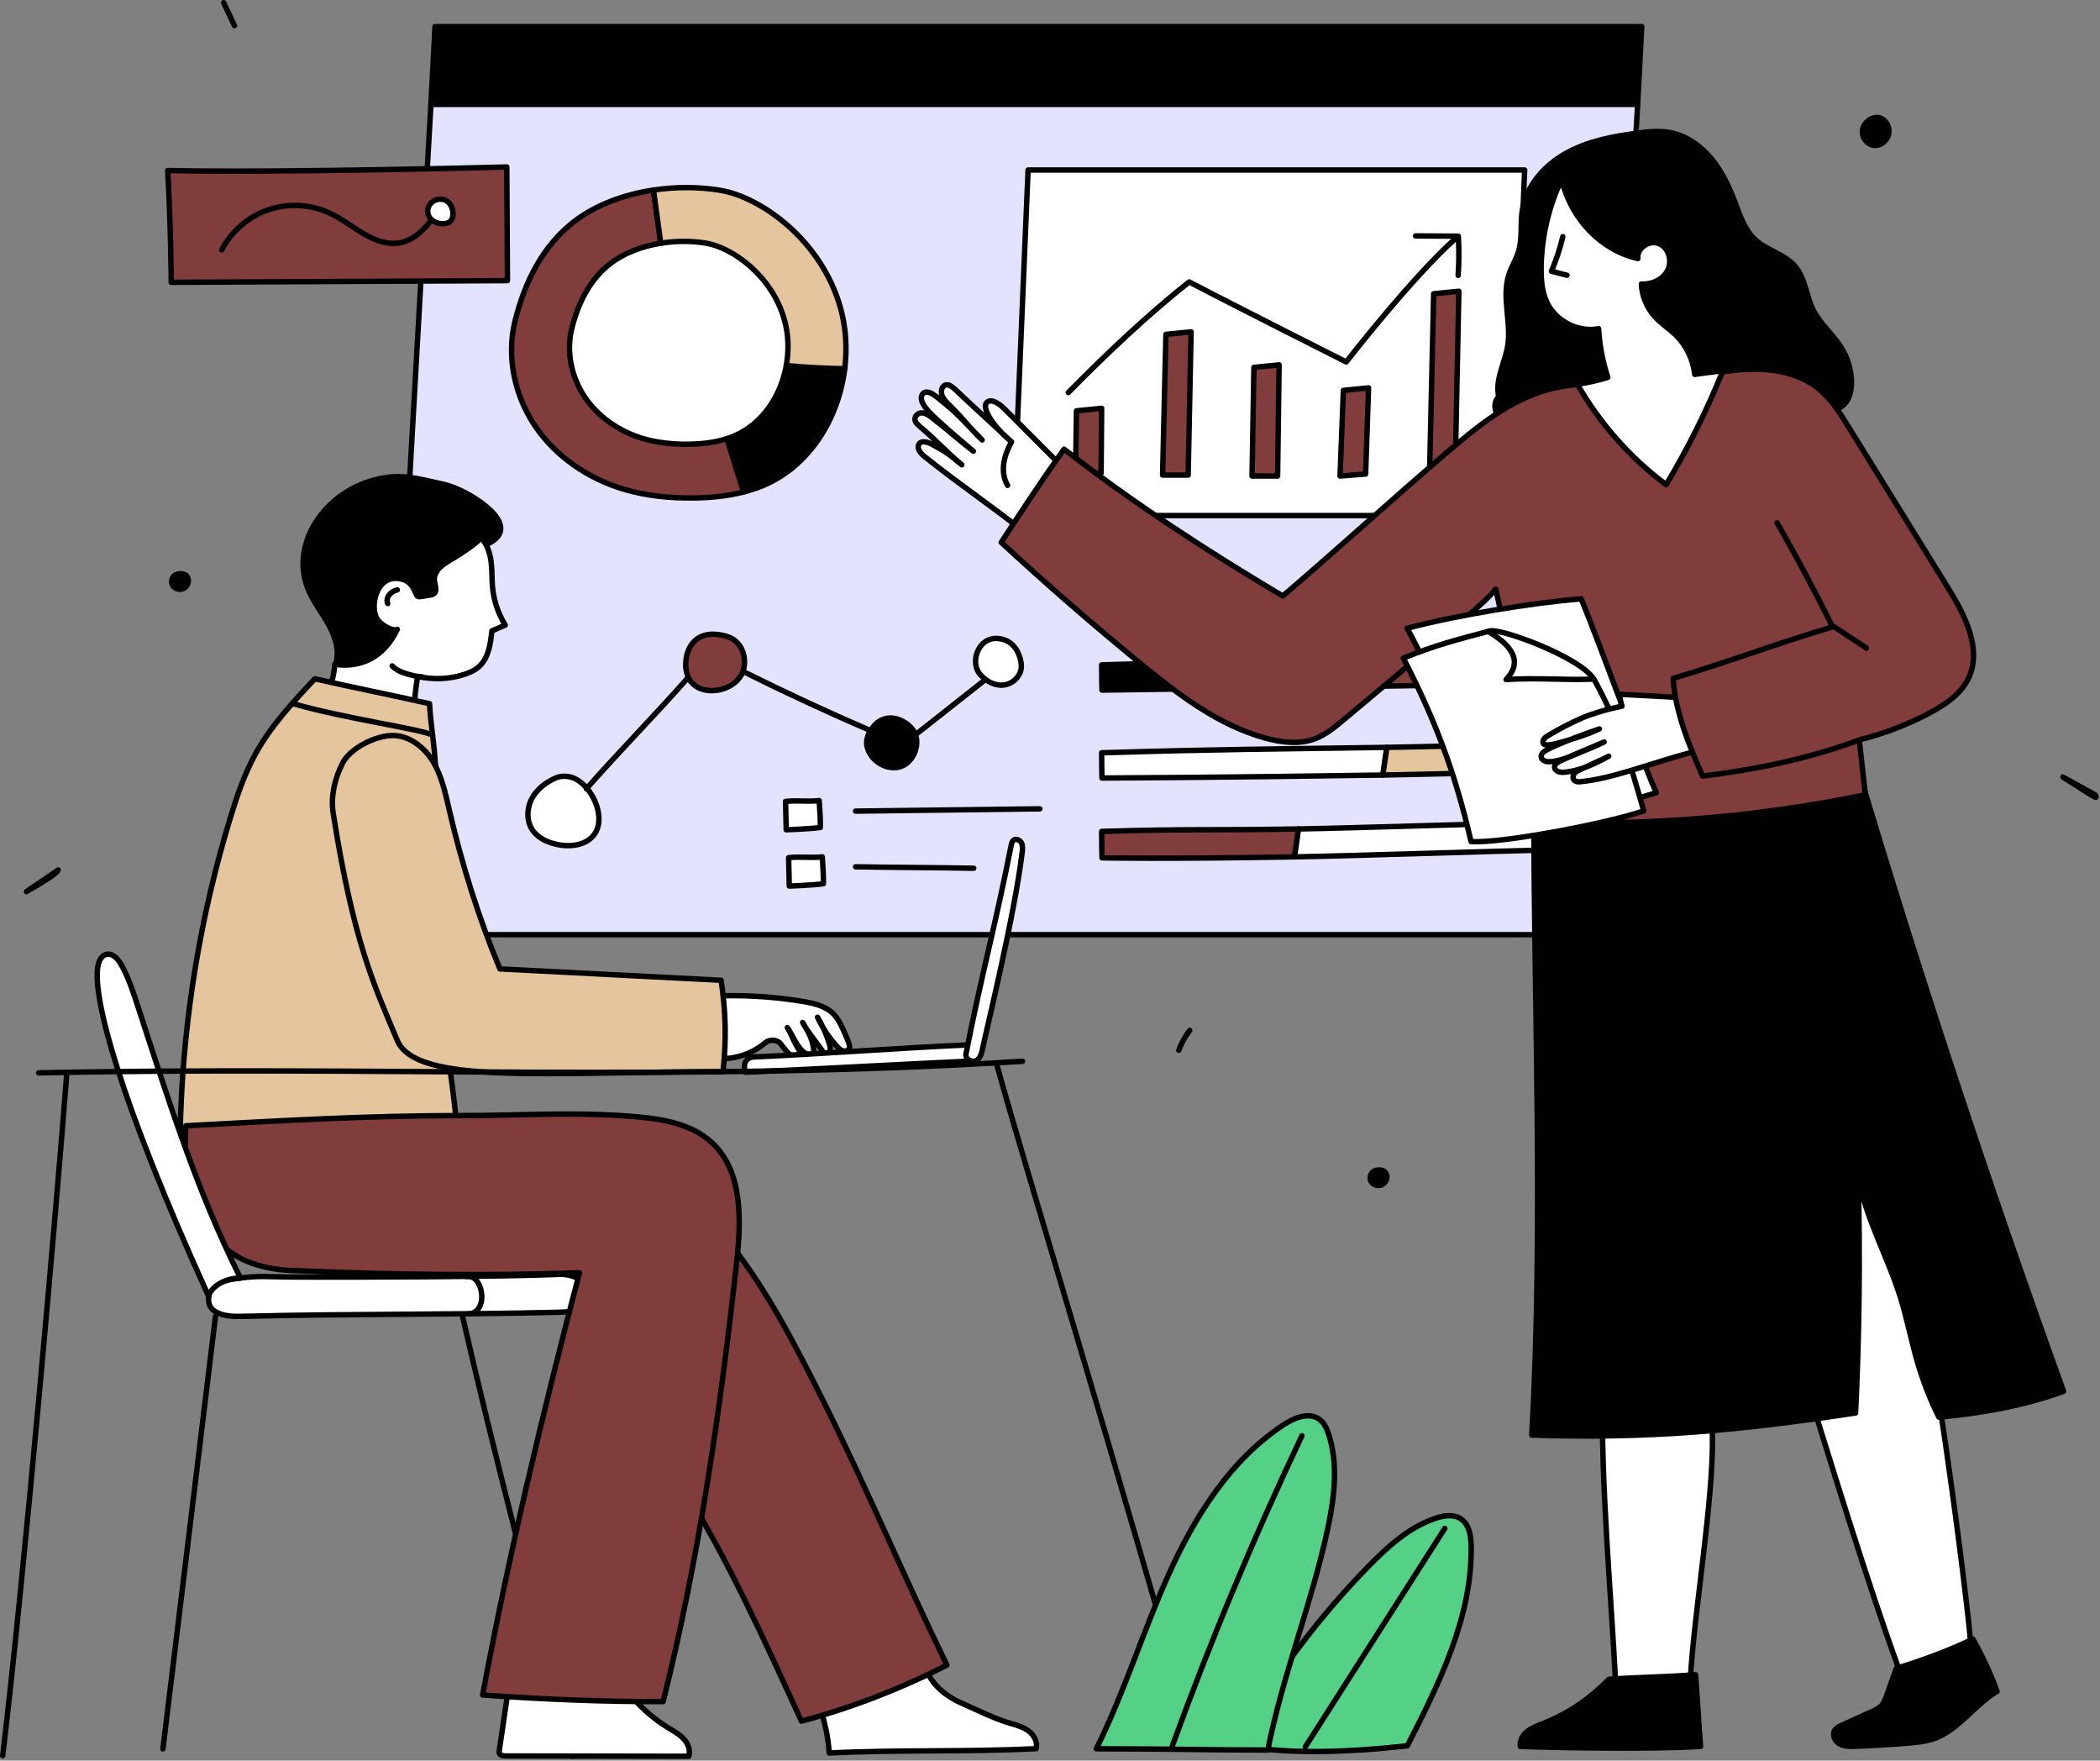 <svg width="581" height="487" viewBox="0 0 581 487" fill="none" xmlns="http://www.w3.org/2000/svg" style="width: 100%; height: 100%;">
<rect x="0" y="0" width="581" height="487" fill="#808080" stroke="none"/>
<g clip-path="url(#clip0_35_2378)">
<path d="M106.18 258.545L119.221 28.819H453.084L440.043 258.545H106.18Z" fill="#E3E3FF" stroke="#010101" stroke-width="1.5" stroke-linecap="round" stroke-linejoin="round"></path>
<path d="M119.221 28.819L120.353 7.361H454.216L453.084 28.819H119.221Z" fill="#010101" stroke="#010101" stroke-width="1.5" stroke-linecap="round" stroke-linejoin="round"></path>
<path d="M226.62 471.713C228.161 475.952 229.107 480.407 229.423 484.907C248.505 483.936 267.587 484.663 286.669 483.692C287.099 481.977 286.19 480.142 284.832 479.009C283.474 477.876 281.74 477.312 280.035 476.842C275.346 475.549 270.487 473.058 266.033 471.105C261.579 469.152 257.436 465.766 256.045 461.105C246.373 462.601 236.869 465.181 226.622 471.713H226.62Z" fill="white" stroke="#010101" stroke-width="1.5" stroke-linecap="round" stroke-linejoin="round"></path>
<path d="M188.296 410.42C200.865 430.105 211.691 454.143 221.73 476.085C235.726 472.367 249.304 467.078 261.975 460.582C250.665 437.387 239.468 410.859 227.901 387.791C219.767 371.57 211.469 355.225 199.864 341.275C191.108 350.477 181.962 360.414 179.615 372.897C178.401 379.355 179.13 386.023 180.354 392.479C181.888 400.571 184.193 408.515 188.296 410.42Z" fill="#803D3B" stroke="#010101" stroke-width="1.5" stroke-linecap="round" stroke-linejoin="round"></path>
<path d="M59.616 364.097C56.789 387.11 49.295 449.433 45.076 483.774" stroke="#010101" stroke-width="1.5" stroke-linecap="round" stroke-linejoin="round"></path>
<path d="M127.213 360.766C137.119 404.537 147.497 442.26 158.344 485.807" stroke="#010101" stroke-width="1.5" stroke-linecap="round" stroke-linejoin="round"></path>
<path d="M195.523 292.311C201.078 293.718 207.255 292.198 211.621 288.512C212.8 287.516 214.516 287.491 215.735 288.437L217.803 291.046C218.467 291.561 219.958 293.364 221.195 291.87C221.477 291.172 221.068 290.402 220.672 289.761C219.538 287.922 218.969 286.083 217.835 284.243C219.007 285.908 219.612 287.572 220.784 289.237C221.608 290.408 222.662 291.704 224.094 291.689C224.379 291.686 224.681 291.618 224.881 291.415C225.162 291.127 225.155 290.672 225.115 290.272C224.814 287.295 223.382 284.975 222.061 282.836C223.592 285.668 225.564 287.849 227.401 290.493C227.679 290.893 228.019 291.327 228.503 291.378C229.05 291.436 229.533 290.941 229.655 290.405C229.777 289.869 229.63 289.311 229.471 288.785C228.686 286.187 227.575 283.686 226.174 281.361C227.546 284.294 229.358 287.02 231.532 289.419C232.013 289.95 232.546 290.487 233.236 290.682C233.926 290.877 234.802 290.59 235.015 289.906C235.104 289.621 235.067 289.322 234.986 289.03C234.748 288.173 234.4 287.353 234.039 286.54C233.083 284.384 232.17 281.995 230.426 280.314C228.241 278.207 225.09 277.507 222.096 277.009C213.606 275.599 204.963 275.115 196.369 275.567C195.074 280.238 193.786 285.272 195.523 292.311Z" fill="white" stroke="#010101" stroke-width="1.5" stroke-linecap="round" stroke-linejoin="round"></path>
<path d="M79.828 353.226C73.601 353.18 71.857 352.782 65.688 353.629C62.096 354.122 58.044 354.993 57.733 358.606C57.526 361.007 58.284 362.341 60.508 363.271C62.732 364.201 65.224 364.157 67.633 364.098C97.987 363.358 124.115 363.724 154.469 362.985C156.262 362.941 158.102 362.888 159.76 362.205C161.418 361.522 162.88 360.06 163.026 358.272C163.179 356.397 161.839 354.653 160.181 353.764C158.523 352.875 156.6 352.426 154.721 352.508C139.639 353.166 97.159 353.354 79.829 353.227L79.828 353.226Z" fill="white" stroke="#010101" stroke-width="1.5" stroke-linecap="round" stroke-linejoin="round"></path>
<path d="M129.083 353.117C129.852 352.944 130.678 353.207 131.298 353.693C131.918 354.179 132.353 354.869 132.664 355.594C133.077 356.559 133.288 357.609 133.295 358.659C133.303 359.748 133.082 360.863 132.49 361.777C131.898 362.691 130.9 363.376 129.812 363.423" stroke="#010101" stroke-width="1.5" stroke-linecap="round" stroke-linejoin="round"></path>
<path d="M92.734 184.139C94.108 180.501 92.883 176.38 91.018 172.967C89.152 169.555 86.65 166.479 85.205 162.868C81.717 154.152 85.303 144.762 92.41 138.627C96.885 134.763 102.612 132.372 108.506 131.905C113.167 131.536 117.724 132.893 122.299 133.861C126.403 134.73 131.16 137.345 134.41 139.998C137.534 142.548 142.237 147.766 133.622 150.995C132.378 151.461 132.649 150.45 131.481 151.084C127.902 153.026 126.897 157.559 125.288 161.3C121.593 169.895 113.482 175.623 105.755 180.898C101.848 183.565 97.037 186.347 92.734 184.139Z" fill="#010101" stroke="#010101" stroke-width="1.5" stroke-linecap="round" stroke-linejoin="round"></path>
<path d="M133.117 148.78C136.602 152.563 135.938 158.249 136.222 161.944C136.519 165.811 137.748 169.603 139.775 172.91C138.544 173.448 137.312 173.986 136.081 174.525C135.719 178.078 135.193 181.972 132.545 184.369C131.407 185.399 129.973 186.045 128.516 186.529C124.391 187.898 119.875 188.068 115.541 187.103C114.998 190.29 114.663 193.513 114.539 196.744C106.408 196.235 98.365 194.335 90.866 191.151C91.867 188.81 92.459 186.294 92.608 183.752C99.469 184.777 106.063 182.172 109.908 174.091C108.839 174.766 105.058 172.892 104.102 170.754C102.24 166.588 104.839 158.047 111.656 160.356C114.587 161.349 114.877 164.462 115.506 164.91C115.797 165.117 116.192 165.067 116.545 165.007C117.329 164.874 118.114 164.742 118.898 164.609C119.323 164.537 119.771 164.455 120.101 164.177C121.053 163.373 120.319 161.87 120.179 160.632C120.01 159.144 120.866 157.703 121.98 156.703C123.095 155.703 124.461 155.038 125.728 154.239C128.039 152.781 131.227 150.772 133.117 148.78Z" fill="white" stroke="#010101" stroke-width="1.5" stroke-linecap="round" stroke-linejoin="round"></path>
<path d="M109.908 163.165C109.066 163.392 108.252 163.814 107.706 164.493C107.16 165.173 106.926 166.137 107.251 166.945" stroke="#010101" stroke-width="1.5" stroke-linecap="round" stroke-linejoin="round"></path>
<path d="M108.505 184.188C109.589 185.406 111.201 185.995 112.766 186.453C114.109 186.845 115.479 187.177 116.876 187.259" stroke="#010101" stroke-width="1.5" stroke-linecap="round" stroke-linejoin="round"></path>
<path d="M120.069 219.682C121.49 211.77 119.194 202.687 118.846 194.655C107.318 192.02 98.629 190.398 87.1 187.763C81.056 194.226 74.947 200.777 70.681 208.529C67.651 214.035 65.619 220.027 63.78 226.037C55.532 252.994 50.868 281.046 49.952 309.223C49.899 310.857 49.891 312.611 50.807 313.966C51.598 315.137 52.939 315.792 54.224 316.379C65.942 321.73 78.525 325.751 91.407 325.772C104.29 325.793 117.552 321.435 126.408 312.079C125.26 299.055 123.202 286.111 120.255 273.373C117.964 263.475 115.119 253.564 115.14 243.404C115.157 235.306 118.633 227.678 120.069 219.682Z" fill="#E4C59E" stroke="#010101" stroke-width="1.5" stroke-linecap="round" stroke-linejoin="round"></path>
<path d="M81.134 194.655C95.639 198.842 117.827 201.885 119.687 203.393" stroke="#010101" stroke-width="1.5" stroke-linecap="round" stroke-linejoin="round"></path>
<path d="M92.176 224.873C91.45 220.238 92.636 215.353 94.741 211.16C96.846 206.967 103.817 203.515 108.508 203.447C113.181 203.379 117.379 206.649 119.797 210.648C122.215 214.647 123.201 219.32 124.255 223.873C127.765 239.034 132.443 253.925 138.308 268.012C158.708 269.059 179.107 270.106 199.507 271.153C200.816 279.865 200.995 287.689 200.03 296.446C151.327 296.446 115.135 300.207 109.908 287.768C103.586 272.724 97.772 260.586 92.176 224.873Z" fill="#E4C59E" stroke="#010101" stroke-width="1.5" stroke-linecap="round" stroke-linejoin="round"></path>
<path d="M206.257 296.593C205.752 295.553 205.478 292.496 208.709 292.356C226.371 291.594 249.409 289.834 267.071 289.071C268.947 288.99 271.575 289.67 271.309 291.53C271.108 292.939 269.336 293.469 267.914 293.535C247.841 294.465 230.771 295.457 206.256 296.593H206.257Z" fill="white" stroke="#010101" stroke-width="1.5" stroke-linecap="round" stroke-linejoin="round"></path>
<path d="M140.726 466.634C139.869 472.445 139.011 478.257 138.154 484.068C138.108 484.382 138.064 484.714 138.189 485.006C138.453 485.619 139.269 485.713 139.936 485.714C156.809 485.745 173.682 485.777 190.555 485.808C191.101 484.131 190.34 482.26 189.138 480.969C187.936 479.679 186.348 478.831 184.845 477.909C181.224 475.687 177.945 472.908 175.159 469.7C174.26 468.665 173.365 467.548 172.114 466.988C171.15 466.556 170.067 466.498 169.012 466.449C160.44 466.047 151.863 465.773 140.726 466.635V466.634Z" fill="white" stroke="#010101" stroke-width="1.5" stroke-linecap="round" stroke-linejoin="round"></path>
<path d="M51.439 311.399C50.914 318.634 51.296 326.063 53.826 332.861C56.356 339.66 61.239 345.796 67.883 348.708C71.833 350.439 76.169 351.239 80.477 351.424C109.827 352.684 136.26 352.906 160.324 352.051C150.174 390.829 140.812 429.813 133.53 468.849C150.506 470.076 167.521 470.751 183.468 470.677C193.433 430.898 199.259 390.197 203.777 349.439C205.075 337.727 205.619 324.147 197.005 316.107C190.854 310.367 181.804 309.297 173.413 308.697C157.571 307.564 143.664 308.576 127.901 308.576C101.371 308.576 77.861 309.998 51.44 311.398L51.439 311.399Z" fill="#803D3B" stroke="#010101" stroke-width="1.5" stroke-linecap="round" stroke-linejoin="round"></path>
<path d="M267.268 291.443C271.812 268.452 275.225 256.778 279.769 233.787C279.865 233.299 279.983 232.774 280.361 232.45C281.038 231.869 282.174 232.335 282.589 233.124C283.004 233.913 282.912 234.862 282.805 235.747C280.709 253.102 272.941 284.76 271.845 290.073C271.591 291.303 271.247 292.668 270.182 293.334C269.117 294 266.942 293.099 267.269 291.444L267.268 291.443Z" fill="white" stroke="#010101" stroke-width="1.5" stroke-linecap="round" stroke-linejoin="round"></path>
<path d="M57.732 358.606C32.632 303.353 25.763 276.04 27.035 267.579C27.258 266.099 27.886 264.419 29.326 264.01C31.1 263.506 32.666 265.255 33.565 266.865C35.666 270.633 36.97 274.781 38.309 278.882C46.765 304.789 54.341 329.143 66.528 353.519C61.661 353.519 58.057 356.448 57.733 358.606H57.732Z" fill="white" stroke="#010101" stroke-width="1.5" stroke-linecap="round" stroke-linejoin="round"></path>
<path d="M10.689 296.769C102.75 294.755 190.995 299.375 282.894 293.554" stroke="#010101" stroke-width="1.5" stroke-linecap="round" stroke-linejoin="round"></path>
<path d="M18.511 296.593C15.487 335.484 6.863 434.341 0.75 485.658" stroke="#010101" stroke-width="1.5" stroke-linecap="round" stroke-linejoin="round"></path>
<path d="M275.799 294.59C284.645 326.497 310.582 410.24 330.969 483.774" stroke="#010101" stroke-width="1.5" stroke-linecap="round" stroke-linejoin="round"></path>
<path d="M342.013 482.611C351.907 464.574 364.28 447.899 378.675 433.203C384.035 427.731 389.915 422.385 397.182 419.964C399.466 419.203 402.139 418.797 404.15 420.12C406.51 421.671 406.978 424.899 407.021 427.723C407.317 447.238 398.233 465.518 389.367 482.905C372.319 484.792 355.122 485.327 342.013 482.611Z" fill="#55D087" stroke="#010101" stroke-width="1.5" stroke-linecap="round" stroke-linejoin="round"></path>
<path d="M399.729 422.768C386.867 442.91 374.004 463.051 361.142 483.193" stroke="#010101" stroke-width="1.5" stroke-linecap="round" stroke-linejoin="round"></path>
<path d="M303.317 483.738C311.119 468.063 316.233 451.191 323.451 435.239C330.669 419.287 340.441 403.813 355.045 394.154C358.082 392.145 362.264 390.452 365.142 392.683C366.428 393.68 367.11 395.26 367.611 396.808C370.34 405.251 369.147 414.435 367.284 423.11C362.861 443.705 354.846 463.415 350.761 484.079C333.102 484.079 326.177 483.737 303.318 483.737L303.317 483.738Z" fill="#55D087" stroke="#010101" stroke-width="1.5" stroke-linecap="round" stroke-linejoin="round"></path>
<path d="M360.202 397.135C346.908 425.169 334.931 453.827 324.325 482.983" stroke="#010101" stroke-width="1.5" stroke-linecap="round" stroke-linejoin="round"></path>
<path d="M380.449 323.802C379.306 324.161 378.737 325.675 379.291 326.737C379.845 327.799 381.321 328.222 382.394 327.687C383.458 327.157 384.012 325.739 383.505 324.664C382.998 323.589 381.597 323.441 380.45 323.801L380.449 323.802Z" fill="#010101" stroke="#010101" stroke-width="1.5" stroke-linecap="round" stroke-linejoin="round"></path>
<path d="M48.868 158.886C47.725 159.245 47.156 160.759 47.71 161.821C48.264 162.883 49.74 163.306 50.813 162.771C51.877 162.241 52.431 160.823 51.924 159.748C51.417 158.673 50.016 158.525 48.869 158.885L48.868 158.886Z" fill="#010101" stroke="#010101" stroke-width="1.5" stroke-linecap="round" stroke-linejoin="round"></path>
<path d="M519.441 32.464C517.498 32.48 515.626 33.965 515.304 35.881C514.982 37.797 516.376 39.879 518.294 40.185C520.322 40.508 522.361 38.775 522.59 36.735C522.82 34.695 521.408 32.658 519.441 32.464Z" fill="#010101" stroke="#010101" stroke-width="1.5" stroke-linecap="round" stroke-linejoin="round"></path>
<path d="M61.862 0.75C62.866 2.859 63.871 4.969 64.875 7.078Z" fill="#010101"></path>
<path d="M61.862 0.75C62.866 2.859 63.871 4.969 64.875 7.078" stroke="#010101" stroke-width="1.5" stroke-linecap="round" stroke-linejoin="round"></path>
<path d="M7.322 246.631C10.244 244.637 13.166 242.643 16.088 240.65C15.677 241.338 15.266 242.026 7.322 246.631Z" fill="#010101" stroke="#010101" stroke-width="1.5" stroke-linecap="round" stroke-linejoin="round"></path>
<path d="M570.74 214.951C573.628 216.544 576.517 218.137 579.405 219.73C579.686 219.885 580.012 220.144 579.917 220.45C579.822 220.756 579.236 220.367 570.74 214.951Z" fill="#010101" stroke="#010101" stroke-width="1.5" stroke-linecap="round" stroke-linejoin="round"></path>
<path d="M329.158 285.028C327.879 286.687 326.855 288.542 326.133 290.508Z" fill="#010101"></path>
<path d="M329.158 285.028C327.879 286.687 326.855 288.542 326.133 290.508" stroke="#010101" stroke-width="1.5" stroke-linecap="round" stroke-linejoin="round"></path>
<path d="M187.789 128.481C206.38 128.481 221.451 113.41 221.451 94.819C221.451 76.228 206.38 61.157 187.789 61.157C169.198 61.157 154.127 76.228 154.127 94.819C154.127 113.41 169.198 128.481 187.789 128.481Z" fill="white" stroke="#010101" stroke-width="1.5" stroke-miterlimit="10"></path>
<path d="M190.482 122.869C186.19 122.92 181.866 122.5 177.755 121.265C171.394 119.355 165.582 115.409 161.85 109.916C158.118 104.423 156.594 97.371 158.182 90.922C159.921 83.86 163.177 77.244 168.96 72.833C172.784 69.916 177.713 68.098 182.811 67.279C182.138 62.375 181.466 57.472 180.793 52.568C172.769 53.771 164.982 56.592 158.974 61.175C150.125 67.925 145.143 78.049 142.481 88.855C140.051 98.723 142.383 109.514 148.094 117.92C153.805 126.326 162.699 132.364 172.432 135.287C178.723 137.176 185.339 137.819 191.907 137.741C196.564 137.685 201.261 137.243 205.759 136.087C204.218 131.165 202.676 126.243 201.135 121.321C197.721 122.431 194.082 122.825 190.481 122.868L190.482 122.869Z" fill="#803D3B" stroke="#010101" stroke-width="1.5" stroke-linecap="round" stroke-linejoin="round"></path>
<path d="M203.105 120.598C202.46 120.872 201.801 121.106 201.137 121.322C202.678 126.244 204.22 131.166 205.761 136.088C207.622 135.61 209.452 135.022 211.225 134.268C223.97 128.854 232.004 115.821 233.71 101.997C228.311 101.915 222.916 101.625 217.541 101.109C216.034 109.534 210.939 117.27 203.105 120.598Z" fill="#010101" stroke="#010101" stroke-width="1.5" stroke-linecap="round" stroke-linejoin="round"></path>
<path d="M232.514 85.088C227.221 66.302 210.431 54.476 199.245 52.632C193.437 51.675 187.043 51.631 180.793 52.568C181.466 57.472 182.138 62.375 182.811 67.279C187.025 66.602 191.354 66.604 195.276 67.25C202.586 68.455 213.558 76.183 217.017 88.459C218.167 92.542 218.291 96.909 217.54 101.107C222.915 101.623 228.31 101.913 233.709 101.995C234.407 96.335 234.052 90.545 232.514 85.088Z" fill="#E4C59E" stroke="#010101" stroke-width="1.5" stroke-linecap="round" stroke-linejoin="round"></path>
<path d="M304.783 208.228C304.783 210.575 304.874 215.212 304.874 215.212C304.874 215.212 340.206 215.044 382.594 214.385C382.961 211.833 383.327 209.281 383.694 206.729C350.639 207.228 338.629 207.211 304.783 208.228Z" fill="white" stroke="#010101" stroke-width="1.5" stroke-linecap="round" stroke-linejoin="round"></path>
<path d="M383.695 206.729C383.328 209.281 382.962 211.833 382.595 214.385C391.258 214.25 420.5 213.525 427.381 213.406C427.928 209.986 428.168 208.68 427.467 205.8C419.935 205.909 391.234 206.616 383.695 206.729Z" fill="#E4C59E" stroke="#010101" stroke-width="1.5" stroke-linecap="round" stroke-linejoin="round"></path>
<path d="M304.783 229.976C304.783 232.323 304.874 237.291 304.874 237.291C304.874 237.291 321.549 237.656 358.15 237.018C358.52 234.445 358.89 231.872 359.259 229.299C334.53 229.719 330.03 229.218 304.783 229.976Z" fill="#803D3B" stroke="#010101" stroke-width="1.5" stroke-linecap="round" stroke-linejoin="round"></path>
<path d="M359.26 229.298C358.89 231.871 358.52 234.444 358.151 237.017C375.989 236.706 414.093 235.383 427.381 235.154C427.928 231.734 428.168 230.428 427.467 227.548C411.543 227.78 375.245 229.027 359.261 229.299L359.26 229.298Z" fill="white" stroke="#010101" stroke-width="1.5" stroke-linecap="round" stroke-linejoin="round"></path>
<path d="M427.381 189.084C427.928 185.664 428.168 184.358 427.467 181.478C398.621 181.897 369.767 182.321 340.558 182.978C340.202 185.456 339.846 187.934 339.49 190.412C366.763 190.028 403.97 189.489 427.381 189.085V189.084Z" fill="#803D3B" stroke="#010101" stroke-width="1.5" stroke-linecap="round" stroke-linejoin="round"></path>
<path d="M304.875 190.89C304.875 190.89 319.52 190.692 339.49 190.411C339.846 187.933 340.202 185.455 340.558 182.977C328.699 183.244 316.787 183.545 304.783 183.905C304.783 186.253 304.874 190.889 304.874 190.889L304.875 190.89Z" fill="#010101" stroke="#010101" stroke-width="1.5" stroke-linecap="round" stroke-linejoin="round"></path>
<path d="M280.403 142.607L284.434 47.032H421.829L417.798 142.607H280.403Z" fill="white" stroke="#010101" stroke-width="1.5" stroke-linecap="round" stroke-linejoin="round"></path>
<path d="M295.56 108.585C306.184 97.831 317.141 87.389 329.009 77.98C341.403 84.48 372.459 100.116 372.459 100.116C372.459 100.116 390.559 76.814 402.57 66.088" stroke="#010101" stroke-width="1.5" stroke-linecap="round" stroke-linejoin="round"></path>
<path d="M391.628 65.256C395.575 65.281 399.522 65.306 403.469 65.331C403.679 68.94 403.664 72.562 403.424 76.169" stroke="#010101" stroke-width="1.5" stroke-linecap="round" stroke-linejoin="round"></path>
<path d="M297.822 113.642L297.563 131.416L304.639 130.862L304.789 112.945L297.822 113.642Z" fill="#803D3B" stroke="#010101" stroke-width="1.5" stroke-linecap="round" stroke-linejoin="round"></path>
<path d="M371.665 107.984L370.745 131.673L377.822 131.119L378.632 107.288L371.665 107.984Z" fill="#803D3B" stroke="#010101" stroke-width="1.5" stroke-linecap="round" stroke-linejoin="round"></path>
<path d="M322.569 92.488L321.649 131.416H328.726L329.536 91.792L322.569 92.488Z" fill="#803D3B" stroke="#010101" stroke-width="1.5" stroke-linecap="round" stroke-linejoin="round"></path>
<path d="M396.648 81.254L395.492 131.673H402.569L403.615 80.558L396.648 81.254Z" fill="#803D3B" stroke="#010101" stroke-width="1.5" stroke-linecap="round" stroke-linejoin="round"></path>
<path d="M346.918 101.623L346.396 131.673H353.473L353.885 100.927L346.918 101.623Z" fill="#803D3B" stroke="#010101" stroke-width="1.5" stroke-linecap="round" stroke-linejoin="round"></path>
<path d="M299.234 134.479C291.739 126.909 285.398 120.669 277.902 113.098C276.751 111.935 274.143 109.876 272.868 111.487C271.96 112.634 273.546 116.821 279.827 122.216C273.552 116.26 270.586 113.725 264.311 107.768C263.518 107.015 262.519 106.203 261.559 106.499C260.575 106.803 260.243 108.193 260.6 109.278C260.958 110.363 261.793 111.2 262.594 111.985C267.193 116.486 267.128 117.197 271.727 121.698C265.876 115.739 265.481 114.809 259.006 109.68C257.934 108.831 256.467 107.971 255.462 108.756C253.324 110.939 257.653 114.665 260.961 117.634C262.856 119.335 264.679 120.932 269.294 124.81C264.547 121.12 262.793 119.361 258.038 115.684C257.145 114.993 256.183 114.275 255.12 114.207C254.057 114.139 252.942 115.049 253.155 116.186C253.291 116.91 253.881 117.447 254.431 117.915C259.524 122.249 261.02 124.251 266.113 128.585C262.372 125.494 261.964 125.123 257.776 122.864C256.532 122.193 254.713 121.734 254.156 123.018C253.642 124.204 254.827 125.525 255.867 126.353C266.103 134.504 274.143 139.779 284.38 147.93" fill="white"></path>
<path d="M299.234 134.479C291.739 126.909 285.398 120.669 277.902 113.098C276.751 111.935 274.143 109.876 272.868 111.487C271.96 112.634 273.546 116.821 279.827 122.216C273.552 116.26 270.586 113.725 264.311 107.768C263.518 107.015 262.519 106.203 261.559 106.499C260.575 106.803 260.243 108.193 260.6 109.278C260.958 110.363 261.793 111.2 262.594 111.985C267.193 116.486 267.128 117.197 271.727 121.698C265.876 115.739 265.481 114.809 259.006 109.68C257.934 108.831 256.467 107.971 255.462 108.756C253.324 110.939 257.653 114.665 260.961 117.634C262.856 119.335 264.679 120.932 269.294 124.81C264.547 121.12 262.793 119.361 258.038 115.684C257.145 114.993 256.183 114.275 255.12 114.207C254.057 114.139 252.942 115.049 253.155 116.186C253.291 116.91 253.881 117.447 254.431 117.915C259.524 122.249 261.02 124.251 266.113 128.585C262.372 125.494 261.964 125.123 257.776 122.864C256.532 122.193 254.713 121.734 254.156 123.018C253.642 124.204 254.827 125.525 255.867 126.353C266.103 134.504 274.143 139.779 284.38 147.93" stroke="#010101" stroke-width="1.5" stroke-linecap="round" stroke-linejoin="round"></path>
<path d="M279.827 122.216C278.843 124.079 278.018 126.055 277.721 128.14C277.424 130.225 277.689 132.439 278.765 134.25" stroke="#010101" stroke-width="1.5" stroke-linecap="round" stroke-linejoin="round"></path>
<path d="M497.354 374.765C505.423 401.382 517.319 439.784 525.184 461.167C532.416 462.222 540.088 459.626 545.193 454.396C544.671 445.511 533.54 355.745 526.153 336.705C523.13 328.914 518.784 321.347 512.074 316.367C508.908 314.017 504.791 311.916 501.076 313.236C488.68 317.641 485.998 343.893 497.354 374.765Z" fill="white" stroke="#010101" stroke-width="1.5" stroke-linecap="round" stroke-linejoin="round"></path>
<path d="M443.472 384.971C442.676 408.015 445.911 443.042 447.015 466.072C447.05 466.797 446.83 467.793 446.105 467.766C452.367 468.873 458.884 468.508 464.983 466.708C465.868 466.447 466.817 466.101 467.303 465.317C467.649 464.759 467.697 464.072 467.736 463.417C468.789 445.696 473.949 415.509 473.776 397.757C473.715 391.503 473.458 385.055 470.852 379.37C468.246 373.684 462.718 368.896 456.465 369.028C452.186 369.119 448.152 371.522 445.513 374.892C442.874 378.262 441.527 382.505 443.472 384.971Z" fill="white" stroke="#010101" stroke-width="1.5" stroke-linecap="round" stroke-linejoin="round"></path>
<path d="M445.154 464.503C439.63 470.035 434.098 473.887 426.834 476.778C425.35 477.369 423.812 477.914 422.563 478.911C421.314 479.908 420.389 481.48 420.636 483.058C426.313 483.348 456.933 483.996 470.486 483.058C470.022 477.237 469.558 469.067 469.094 463.246C460.731 463.896 452.324 463.972 445.154 464.503Z" fill="#010101" stroke="#010101" stroke-width="1.5" stroke-linecap="round" stroke-linejoin="round"></path>
<path d="M524.651 461.509C523.724 464.097 522.797 466.685 521.87 469.273C521.572 470.105 521.263 470.956 520.695 471.633C519.977 472.488 518.925 472.976 517.908 473.437C515.139 474.693 512.369 475.948 509.6 477.204C508.828 477.554 508.009 477.945 507.577 478.674C506.825 479.943 507.671 481.674 508.96 482.392C510.249 483.11 511.806 483.088 513.28 483.036C518.282 482.861 523.28 482.557 528.267 482.126C530.504 481.932 532.762 481.708 534.89 480.994C541.879 478.649 546.158 471.601 552.511 467.861C550.683 462.867 548.446 458.024 545.829 453.395C538.613 456.87 531.006 459.532 524.651 461.509Z" fill="#010101" stroke="#010101" stroke-width="1.5" stroke-linecap="round" stroke-linejoin="round"></path>
<path d="M424.356 223.54C424.356 276.653 427.051 339.27 423.788 396.959C455.895 398.006 480.362 395.82 513.377 390.843C514.427 369.063 514.67 347.243 514.107 325.445C516.166 337.074 522.242 347.568 525.77 358.839C527.597 364.676 528.736 370.706 530.438 376.581C531.987 381.925 533.997 387.122 536.426 392.001C547.971 390.916 559.436 388.985 570.92 384.867C550.416 328.096 531.443 270.772 514.128 212.836C491.356 220.689 466.998 223.911 442.967 222.248C435.723 221.747 428.234 220.836 424.357 223.54H424.356Z" fill="#010101" stroke="#010101" stroke-width="1.5" stroke-linecap="round" stroke-linejoin="round"></path>
<path d="M414.658 109.724C413.576 105.029 416.373 100.394 417.139 95.637C418.186 89.134 415.412 82.259 417.449 75.995C418.175 73.763 419.48 71.748 420.15 69.498C421.222 65.897 420.586 62.015 421.143 58.299C422.167 51.468 427.233 45.747 433.269 42.388C439.305 39.029 446.246 37.709 453.096 36.814C456.006 36.434 458.972 36.123 461.862 36.633C466.447 37.441 470.494 40.292 473.465 43.877C476.435 47.462 478.429 51.752 480.077 56.106C481.456 59.75 482.722 63.641 485.582 66.286C488.825 69.285 493.676 70.233 496.571 73.57C499.472 76.914 499.681 81.785 501.655 85.747C503.591 89.632 507.136 92.474 509.43 96.16C511.168 98.953 512.151 102.211 512.246 105.498C512.329 108.36 511.43 111.655 508.815 112.822C507.751 113.297 506.553 113.343 505.39 113.416C497.672 113.902 490.055 115.941 483.127 119.376C481.992 119.939 480.835 120.55 479.571 120.64C477.47 120.789 475.585 119.491 473.672 118.611C465.867 115.025 456.829 118.268 448.257 118.814C440.415 119.313 432.579 117.477 424.728 117.792C421.89 117.906 418.87 118.265 416.361 116.932C413.852 115.599 412.557 111.691 414.659 109.723L414.658 109.724Z" fill="#010101" stroke="#010101" stroke-width="1.5" stroke-linecap="round" stroke-linejoin="round"></path>
<path d="M294.381 124.238C313.354 139.007 334.231 152.583 354.905 164.859C370.072 151.877 384.264 138.894 399.431 125.912C408.306 118.315 417.612 110.489 428.932 107.601C438.736 105.1 449.082 106.568 459.156 105.626C466.673 104.924 474.021 102.879 481.546 102.275C489.071 101.671 497.151 102.71 503.038 107.436C506.593 110.29 509.06 114.247 511.457 118.125C520.611 132.931 529.764 147.737 538.918 162.544C543.651 170.2 548.515 179.635 544.562 187.721C542.447 192.047 538.198 194.895 533.95 197.163C527.774 200.461 521.184 202.982 514.384 204.648C514.95 209.714 515.516 214.78 516.082 219.846C485.704 226.129 454.543 228.616 423.552 227.231C423.619 221.991 417.738 178.983 413.818 162.981C411.197 166.031 408.101 168.629 405.019 171.212C393.952 180.488 382.885 189.764 371.819 199.041C369.335 201.123 366.787 203.243 363.75 204.373C359.396 205.992 354.526 205.391 350.047 204.159C337.005 200.572 325.952 192.061 315.484 183.496C302.325 172.729 289.49 161.566 277.004 150.027C282.32 141.878 287.636 133.728 294.383 124.238H294.381Z" fill="#803D3B" stroke="#010101" stroke-width="1.5" stroke-linecap="round" stroke-linejoin="round"></path>
<path d="M432.024 49.654C428.439 57.246 426.501 65.611 426.383 74.006C426.336 77.36 426.601 80.817 428.077 83.829C430.58 88.935 436.697 91.989 442.283 90.92C442.542 95.492 443.4 100.031 444.829 104.382C442.081 105.245 439.261 105.879 436.408 106.274C442.578 117.085 450.995 126.608 460.966 134.059C467.02 123.988 472.274 113.437 476.661 102.537C473.885 102.884 471.11 103.23 468.864 103.557C468.455 99.502 466.591 95.609 463.689 92.748C461.838 90.924 459.596 89.518 457.843 87.6C455.597 85.143 454.251 81.88 454.112 78.554C457.002 78.736 460.083 77.349 461.385 74.762C462.687 72.175 461.678 68.512 459.009 67.388C456.34 66.264 452.748 68.646 453.153 71.514C443.172 69.275 434.822 60.948 432.024 49.654Z" fill="white" stroke="#010101" stroke-width="1.5" stroke-linecap="round" stroke-linejoin="round"></path>
<path d="M432.379 65.46C431.611 68.731 430.556 71.934 429.228 75.02C430.658 75.393 432.088 75.766 433.518 76.139" fill="white"></path>
<path d="M432.379 65.46C431.611 68.731 430.556 71.934 429.228 75.02C430.658 75.393 432.088 75.766 433.518 76.139" stroke="#010101" stroke-width="1.5" stroke-linecap="round" stroke-linejoin="round"></path>
<path d="M437.464 165.648C423.69 166.75 402.66 170.231 389.308 173.789C398.565 190.933 405.936 209.094 411.245 227.84C424.728 227.193 445.477 223.535 458.269 219.224C455.344 213.493 442.747 178.385 437.464 165.648Z" fill="white" stroke="#010101" stroke-width="1.5" stroke-linecap="round" stroke-linejoin="round"></path>
<path d="M454.756 224.285C451.25 211.825 447.431 199.266 441.05 188.004C437.628 181.965 415.308 173.702 412.194 174.528C402.717 177.042 397.355 178.395 388.255 182.045C397.203 199.43 402.574 213.726 406.99 232.773C415.217 233.421 445.605 227.564 454.755 224.285H454.756Z" fill="white" stroke="#010101" stroke-width="1.5" stroke-linecap="round" stroke-linejoin="round"></path>
<path d="M411.806 174.703C421.923 180.727 419.109 185.321 416.696 187.973C424.961 187.423 432.139 188.129 440.132 187.873" stroke="#010101" stroke-width="1.5" stroke-linecap="round" stroke-linejoin="round"></path>
<path d="M469.288 207.725C455.298 211.51 446.431 215.317 437.198 216.238C434.557 216.502 434.854 214.047 436.327 213.32C439.447 211.781 442.44 210.5 445.081 209.179C441.33 211.221 437.555 213.054 433.253 213.565C432.558 213.648 431.831 213.684 431.192 213.461C430.554 213.237 430.029 212.691 430.087 212.074C430.162 211.28 431.079 210.76 431.888 210.381C435.906 208.502 439.841 206.961 443.818 205.237C441.156 206.551 438.576 207.529 435.828 208.684C433.785 209.543 431.684 210.366 429.471 210.642C428.843 210.72 428.192 210.752 427.602 210.578C427.012 210.404 426.493 209.986 426.397 209.44C426.218 208.426 427.433 207.633 428.483 207.136C433.142 204.928 437.829 203.249 442.495 201.619C438.62 203.414 434.681 204.605 430.509 205.678C429.638 205.902 427.494 206.377 427.04 205.712C426.769 205.315 426.887 204.77 427.192 204.369C427.497 203.968 427.957 203.68 428.411 203.41C431.594 201.515 434.275 200.119 437.687 198.587C439.237 197.892 444.206 196.204 448.739 195.342L447.922 192.033C447.922 192.033 462.926 192.813 463.983 192.897" fill="white"></path>
<path d="M469.288 207.725C455.298 211.51 446.431 215.317 437.198 216.238C434.557 216.502 434.854 214.047 436.327 213.32C439.447 211.781 442.44 210.5 445.081 209.179C441.33 211.221 437.555 213.054 433.253 213.565C432.558 213.648 431.831 213.684 431.192 213.461C430.554 213.237 430.029 212.691 430.087 212.074C430.162 211.28 431.079 210.76 431.888 210.381C435.906 208.502 439.841 206.961 443.818 205.237C441.156 206.551 438.576 207.529 435.828 208.684C433.785 209.543 431.684 210.366 429.471 210.642C428.843 210.72 428.192 210.752 427.602 210.578C427.012 210.404 426.493 209.986 426.397 209.44C426.218 208.426 427.433 207.633 428.483 207.136C433.142 204.928 437.829 203.249 442.495 201.619C438.62 203.414 434.681 204.605 430.509 205.678C429.638 205.902 427.494 206.377 427.04 205.712C426.769 205.315 426.887 204.77 427.192 204.369C427.497 203.968 427.957 203.68 428.411 203.41C431.594 201.515 434.275 200.119 437.687 198.587C439.237 197.892 444.206 196.204 448.739 195.342L447.922 192.033C447.922 192.033 462.926 192.813 463.983 192.897" stroke="#010101" stroke-width="1.5" stroke-linecap="round" stroke-linejoin="round"></path>
<path d="M491.651 144.614C497.098 154.05 502.191 163.69 507.025 173.402C493.345 177.391 476.608 183.643 462.928 187.632C463.353 196.557 467.404 206.53 471.083 214.672C485.992 212.845 500.685 209.811 514.756 204.555" fill="#803D3B"></path>
<path d="M491.651 144.614C497.098 154.05 502.191 163.69 507.025 173.402C493.345 177.391 476.608 183.643 462.928 187.632C463.353 196.557 467.404 206.53 471.083 214.672C485.992 212.845 500.685 209.811 514.756 204.555" stroke="#010101" stroke-width="1.5" stroke-linecap="round" stroke-linejoin="round"></path>
<path d="M507.232 173.241C510.281 175.251 513.329 177.262 516.378 179.272" stroke="#010101" stroke-width="1.5" stroke-linecap="round" stroke-linejoin="round"></path>
<path d="M153.787 215.176C151.01 216.367 148.474 218.33 147.088 221.015C145.701 223.7 145.633 227.153 147.347 229.642C148.848 231.821 151.447 232.996 154.03 233.567C157.809 234.403 162.39 233.843 164.545 230.628C166.304 228.004 165.858 224.439 164.565 221.558C163.535 219.262 161.973 217.148 159.845 215.804C157.717 214.46 155.35 214.506 153.787 215.177V215.176Z" fill="white" stroke="#010101" stroke-width="1.5" stroke-linecap="round" stroke-linejoin="round"></path>
<path d="M162.219 218.193C171.606 207.548 181.049 198.006 190.436 187.361" stroke="#010101" stroke-width="1.5" stroke-linecap="round" stroke-linejoin="round"></path>
<path d="M190.121 186.586C192.482 193.757 204.422 191.642 205.809 184.791C206.519 181.282 205.036 177.16 201.016 176.009C190.58 173.022 188.719 182.327 190.121 186.586Z" fill="#803D3B" stroke="#010101" stroke-width="1.5" stroke-linecap="round" stroke-linejoin="round"></path>
<path d="M205.809 185.846C217.17 191.495 228.681 196.84 240.327 201.875" stroke="#010101" stroke-width="1.5" stroke-linecap="round" stroke-linejoin="round"></path>
<path d="M240.597 202.511C239.858 203.84 239.538 205.374 239.963 206.834C241.011 210.426 244.983 212.987 248.64 212.198C252.297 211.409 254.517 206.757 253.302 203.219C252.087 199.681 244.628 195.262 240.596 202.512L240.597 202.511Z" fill="#010101" stroke="#010101" stroke-width="1.5" stroke-linecap="round" stroke-linejoin="round"></path>
<path d="M253.303 203.218C259.551 198.29 265.8 193.362 272.048 188.435" stroke="#010101" stroke-width="1.5" stroke-linecap="round" stroke-linejoin="round"></path>
<path d="M278.043 177.048C271.172 174.565 267.853 182.88 271.251 186.649C272.962 188.546 275.487 189.877 278.003 189.437C280.519 188.997 282.685 186.665 282.573 184.113C282.452 181.344 280.872 178.071 278.042 177.049L278.043 177.048Z" fill="white" stroke="#010101" stroke-width="1.5" stroke-linecap="round" stroke-linejoin="round"></path>
<path d="M236.712 224.362C249.466 224.167 274.925 223.928 287.679 223.733Z" fill="white"></path>
<path d="M236.712 224.362C249.466 224.167 274.925 223.928 287.679 223.733" stroke="#010101" stroke-width="1.5" stroke-linecap="round" stroke-linejoin="round"></path>
<path d="M236.712 239.763C243.371 239.912 262.736 240.019 269.395 240.169Z" fill="white"></path>
<path d="M236.712 239.763C243.371 239.912 262.736 240.019 269.395 240.169" stroke="#010101" stroke-width="1.5" stroke-linecap="round" stroke-linejoin="round"></path>
<path d="M226.648 221.456C223.437 221.819 220.486 221.322 217.339 221.678C217.411 224.428 217.517 229.532 217.517 229.532C217.517 229.532 223.991 229.297 226.959 228.897C226.959 226.562 226.925 225.322 226.648 221.456Z" fill="white" stroke="#010101" stroke-width="1.5" stroke-linecap="round" stroke-linejoin="round"></path>
<path d="M227.497 237.017C224.286 237.38 221.335 236.883 218.188 237.239C218.26 239.989 218.366 245.093 218.366 245.093C218.366 245.093 224.84 244.858 227.808 244.458C227.808 242.123 227.774 240.883 227.497 237.017Z" fill="white" stroke="#010101" stroke-width="1.5" stroke-linecap="round" stroke-linejoin="round"></path>
<path d="M140.395 77.631L47.379 78.094C47.379 78.094 47.191 59.553 46.388 47.183C79.583 47.843 140.217 46.183 140.217 46.183L140.395 77.631Z" fill="#803D3B" stroke="#010101" stroke-width="1.5" stroke-linecap="round" stroke-linejoin="round"></path>
<path d="M61.332 69.132C64.005 63.968 68.729 59.901 74.233 58.026C79.738 56.151 85.962 56.487 91.232 58.946C94.653 60.542 97.621 62.957 100.9 64.828C103.886 66.532 107.348 67.803 110.723 67.148C114.858 66.346 117.897 62.894 120.434 59.533" stroke="#010101" stroke-width="1.5" stroke-linecap="round" stroke-linejoin="round"></path>
<path d="M122.058 55.105C120.969 55.046 119.851 55.483 119.134 56.305C118.417 57.127 118.137 58.325 118.471 59.363C118.965 60.898 120.646 61.797 122.257 61.884C123.131 61.931 124.08 61.752 124.679 61.113C125.328 60.421 125.405 59.368 125.277 58.429C125.064 56.861 123.996 55.21 122.058 55.105Z" fill="white" stroke="#010101" stroke-width="1.5" stroke-linecap="round" stroke-linejoin="round"></path>
</g>
<defs>
<clipPath id="clip0_35_2378">
<rect width="580.685" height="486.558" fill="white"></rect>
</clipPath>
</defs>
</svg>